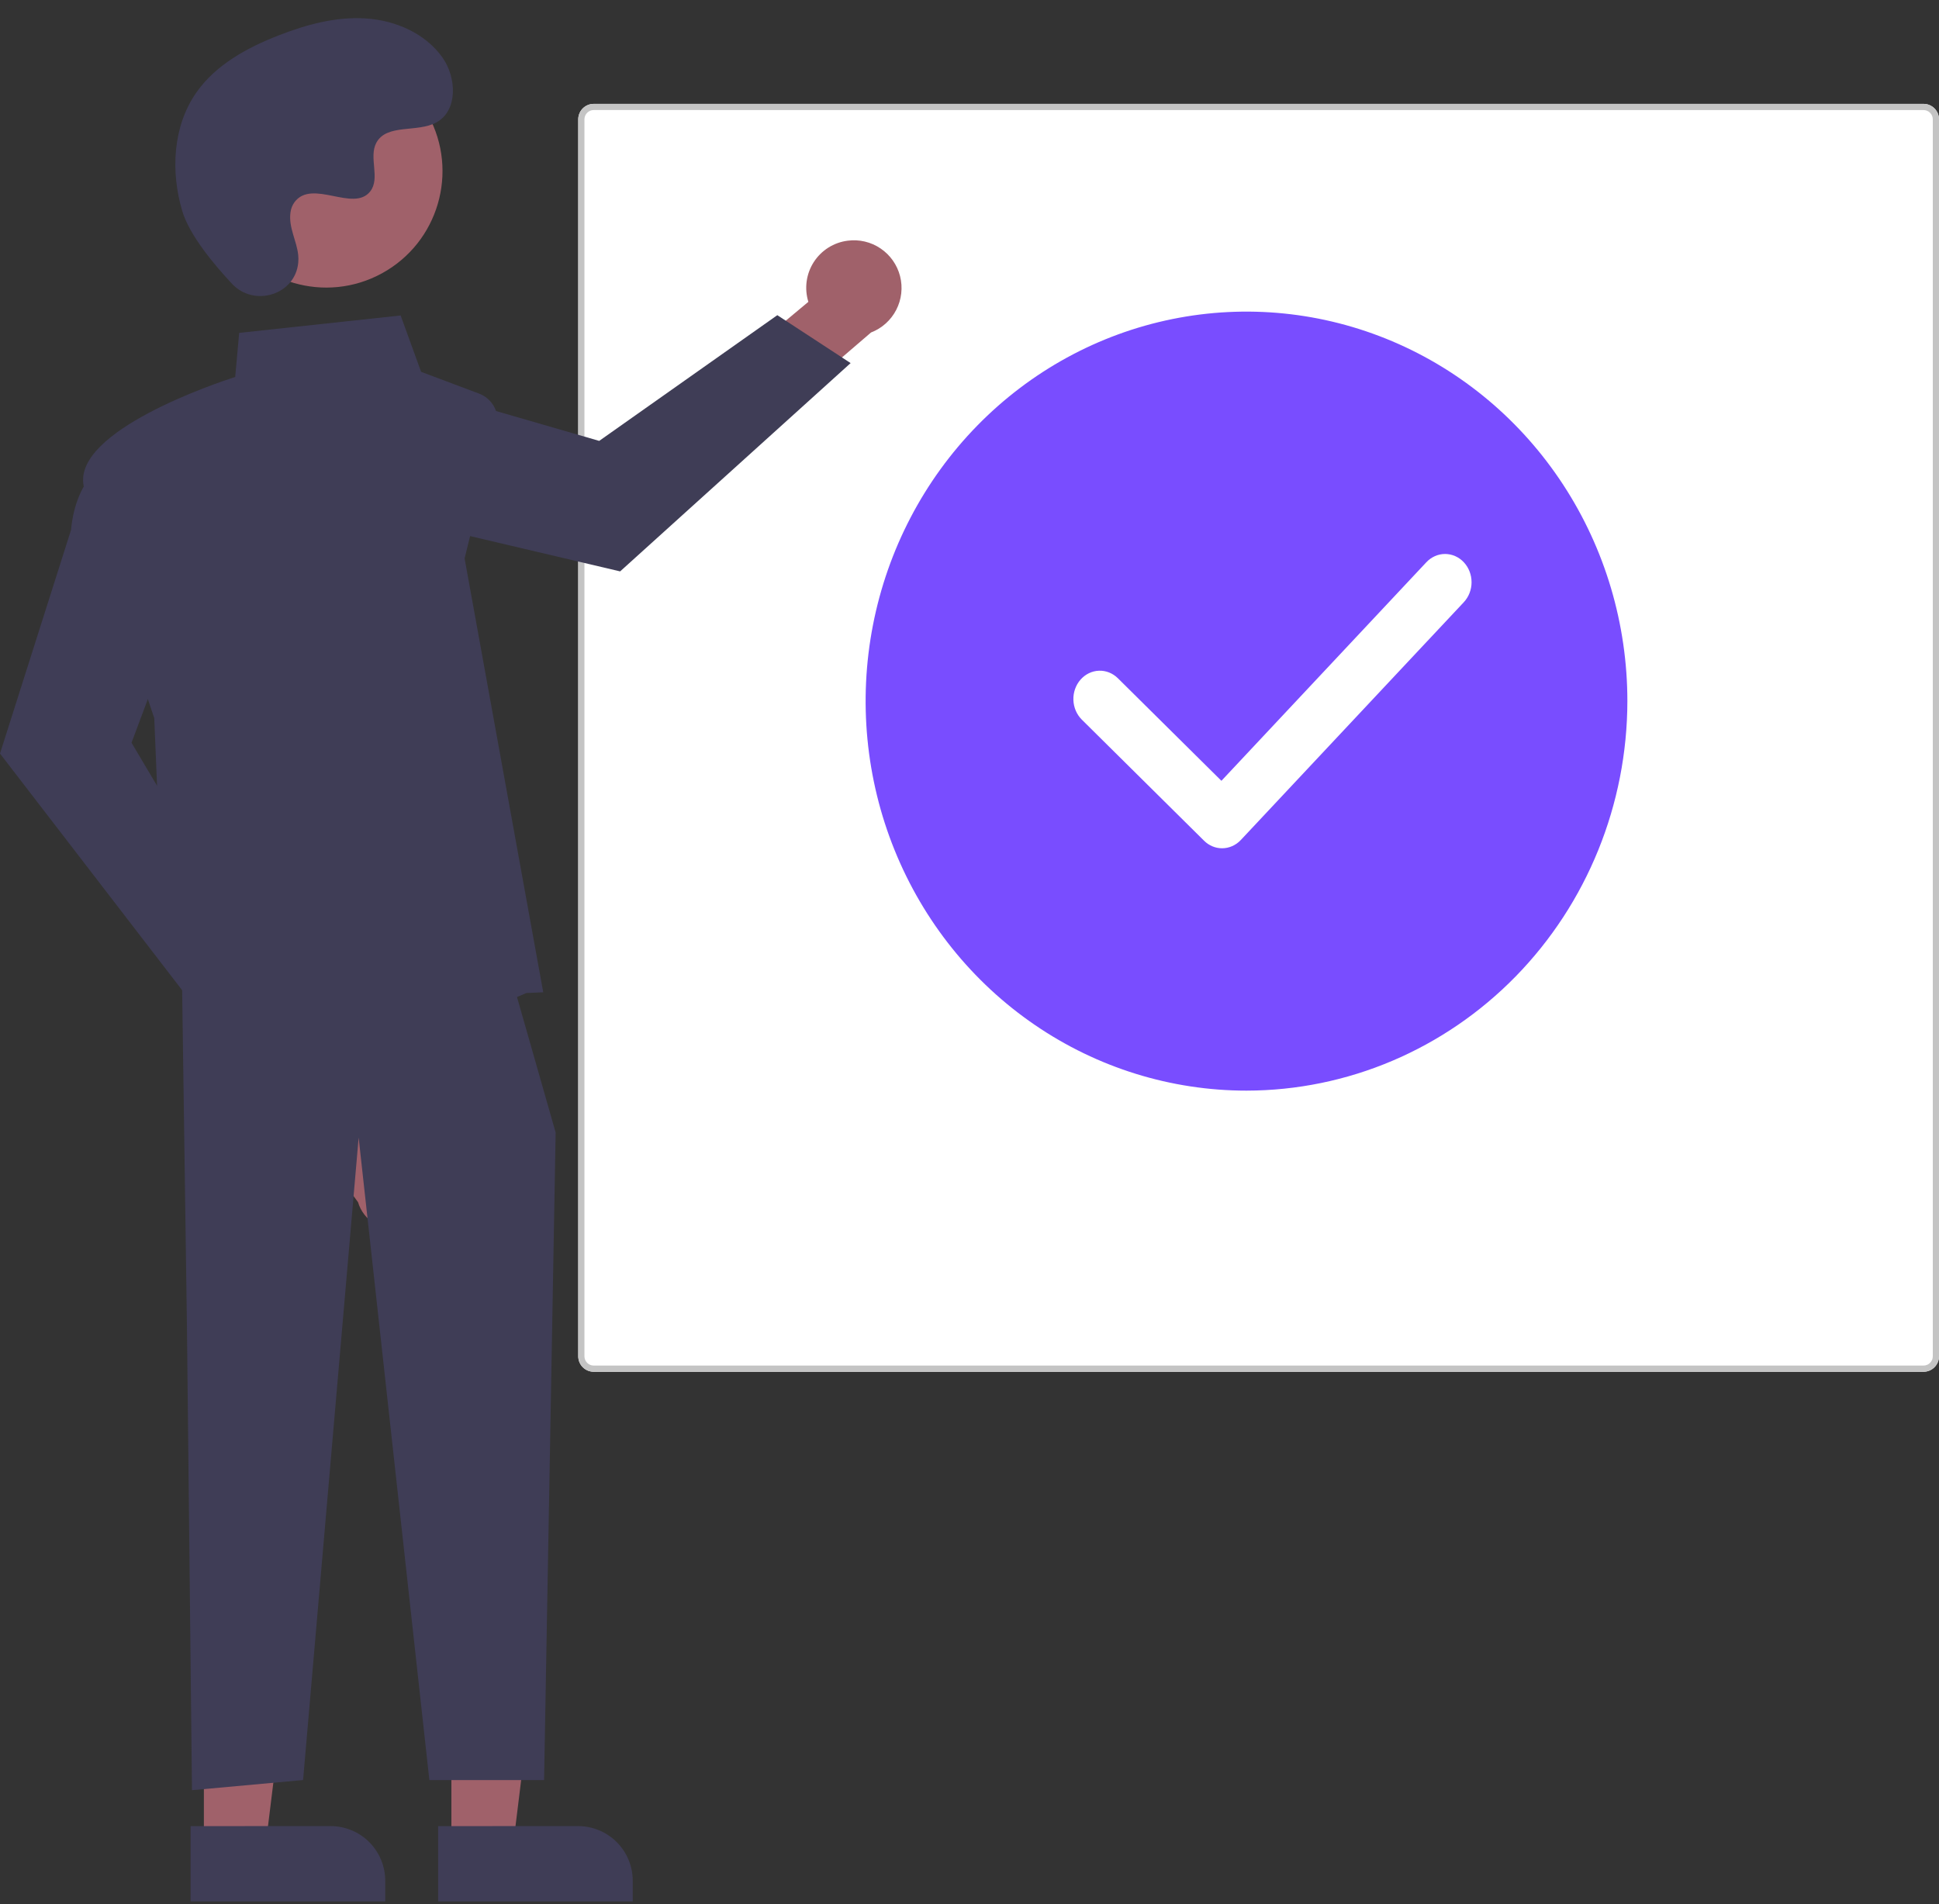 <svg width="112" height="110" viewBox="0 0 112 110" fill="none" xmlns="http://www.w3.org/2000/svg">
<rect x="0" y="0" width="112" height="110" fill="#333333" stroke="none"/>
<path d="M111.107 79.24H34.293C34.056 79.239 33.83 79.145 33.662 78.978C33.495 78.81 33.401 78.582 33.4 78.346V6.894C33.401 6.657 33.495 6.43 33.662 6.262C33.83 6.095 34.056 6 34.293 6H111.107C111.344 6 111.571 6.095 111.738 6.262C111.906 6.43 112 6.657 112 6.894V78.345C112 78.582 111.906 78.81 111.738 78.977C111.571 79.145 111.344 79.239 111.107 79.24Z" fill="white"/>
<path d="M111.107 79.24H34.293C34.056 79.239 33.83 79.145 33.662 78.978C33.495 78.81 33.401 78.582 33.4 78.346V6.894C33.401 6.657 33.495 6.43 33.662 6.262C33.83 6.095 34.056 6 34.293 6H111.107C111.344 6 111.571 6.095 111.738 6.262C111.906 6.43 112 6.657 112 6.894V78.345C112 78.582 111.906 78.81 111.738 78.977C111.571 79.145 111.344 79.239 111.107 79.24ZM34.293 6.357C34.151 6.357 34.015 6.414 33.915 6.514C33.815 6.615 33.758 6.751 33.758 6.893V78.345C33.758 78.487 33.815 78.624 33.915 78.724C34.015 78.825 34.151 78.881 34.293 78.881H111.107C111.249 78.881 111.385 78.825 111.485 78.724C111.586 78.624 111.642 78.487 111.642 78.345V6.894C111.642 6.752 111.586 6.616 111.485 6.516C111.385 6.415 111.249 6.358 111.107 6.358L34.293 6.357Z" fill="#C4C4C4"/>
<path d="M70.589 24.567C70.428 24.567 70.275 24.631 70.161 24.745C70.048 24.859 69.984 25.013 69.984 25.174C69.984 25.335 70.048 25.489 70.161 25.603C70.275 25.717 70.428 25.781 70.589 25.781H103.848C104.009 25.781 104.163 25.717 104.276 25.603C104.39 25.489 104.453 25.335 104.453 25.174C104.453 25.013 104.39 24.859 104.276 24.745C104.163 24.631 104.009 24.567 103.848 24.567H70.589Z" fill="white"/>
<path d="M70.589 28.21C70.428 28.21 70.275 28.274 70.161 28.388C70.048 28.502 69.984 28.656 69.984 28.817C69.984 28.978 70.048 29.132 70.161 29.246C70.275 29.36 70.428 29.424 70.589 29.424H87.569C87.729 29.424 87.883 29.36 87.996 29.246C88.11 29.132 88.173 28.978 88.173 28.817C88.173 28.656 88.11 28.502 87.996 28.388C87.883 28.274 87.729 28.21 87.569 28.21H70.589Z" fill="white"/>
<path d="M41.519 47.801C41.359 47.801 41.205 47.865 41.092 47.979C40.978 48.093 40.915 48.247 40.915 48.408C40.915 48.569 40.978 48.723 41.092 48.837C41.205 48.95 41.359 49.015 41.519 49.015H103.881C104.041 49.015 104.195 48.95 104.308 48.837C104.422 48.723 104.485 48.569 104.485 48.408C104.485 48.247 104.422 48.093 104.308 47.979C104.195 47.865 104.041 47.801 103.881 47.801H41.519Z" fill="white"/>
<path d="M41.519 51.444C41.359 51.444 41.205 51.508 41.092 51.622C40.978 51.736 40.915 51.89 40.915 52.051C40.915 52.212 40.978 52.366 41.092 52.48C41.205 52.593 41.359 52.658 41.519 52.658H87.601C87.761 52.658 87.915 52.593 88.029 52.48C88.142 52.366 88.206 52.212 88.206 52.051C88.206 51.89 88.142 51.736 88.029 51.622C87.915 51.508 87.761 51.444 87.601 51.444H41.519Z" fill="white"/>
<path d="M41.519 55.004C41.359 55.005 41.205 55.069 41.092 55.183C40.978 55.297 40.915 55.451 40.915 55.611C40.915 55.772 40.978 55.926 41.092 56.04C41.205 56.154 41.359 56.218 41.519 56.219H103.881C104.041 56.218 104.195 56.154 104.308 56.04C104.422 55.926 104.485 55.772 104.485 55.611C104.485 55.451 104.422 55.297 104.308 55.183C104.195 55.069 104.041 55.005 103.881 55.004H41.519Z" fill="white"/>
<path d="M41.519 58.648C41.359 58.648 41.205 58.712 41.092 58.826C40.978 58.94 40.915 59.094 40.915 59.255C40.915 59.415 40.978 59.569 41.092 59.683C41.205 59.797 41.359 59.861 41.519 59.862H87.601C87.761 59.861 87.915 59.797 88.029 59.683C88.142 59.569 88.206 59.415 88.206 59.255C88.206 59.094 88.142 58.94 88.029 58.826C87.915 58.712 87.761 58.648 87.601 58.648H41.519Z" fill="white"/>
<path d="M41.519 62.303C41.359 62.303 41.205 62.367 41.092 62.481C40.978 62.595 40.915 62.749 40.915 62.91C40.915 63.071 40.978 63.225 41.092 63.339C41.205 63.452 41.359 63.517 41.519 63.517H103.881C104.041 63.517 104.195 63.452 104.308 63.339C104.422 63.225 104.485 63.071 104.485 62.91C104.485 62.749 104.422 62.595 104.308 62.481C104.195 62.367 104.041 62.303 103.881 62.303H41.519Z" fill="white"/>
<path d="M41.519 65.946C41.359 65.946 41.205 66.01 41.092 66.124C40.978 66.238 40.915 66.392 40.915 66.553C40.915 66.714 40.978 66.868 41.092 66.982C41.205 67.096 41.359 67.16 41.519 67.16H87.601C87.761 67.16 87.915 67.096 88.029 66.982C88.142 66.868 88.206 66.714 88.206 66.553C88.206 66.392 88.142 66.238 88.029 66.124C87.915 66.01 87.761 65.946 87.601 65.946H41.519Z" fill="white"/>
<path d="M72 63C67.649 63 63.395 61.681 59.778 59.208C56.16 56.736 53.34 53.222 51.675 49.111C50.01 44.999 49.574 40.475 50.423 36.111C51.272 31.746 53.367 27.737 56.444 24.59C59.52 21.444 63.44 19.3 67.708 18.432C71.975 17.564 76.399 18.01 80.419 19.713C84.439 21.416 87.875 24.299 90.292 28C92.71 31.7 94 36.05 94 40.5C93.993 46.465 91.673 52.184 87.549 56.402C83.425 60.62 77.833 62.993 72 63Z" fill="#794DFF"/>
<path d="M24.962 68.699C24.947 68.38 24.863 68.069 24.715 67.787C24.567 67.505 24.358 67.259 24.105 67.066C23.852 66.873 23.559 66.738 23.248 66.671C22.937 66.603 22.615 66.605 22.305 66.676L19.427 62.613L16.535 63.763L20.68 69.443C20.833 69.958 21.169 70.398 21.625 70.68C22.081 70.963 22.624 71.068 23.151 70.976C23.679 70.884 24.155 70.602 24.489 70.182C24.823 69.762 24.991 69.234 24.962 68.699Z" fill="#A0616A"/>
<path d="M10.947 57.753L0 43.529L4.102 30.616C4.402 27.37 6.43 26.464 6.517 26.427L6.648 26.37L10.218 35.904L7.597 42.904L14.029 53.74L10.947 57.753Z" fill="#3F3D56"/>
<path d="M48.964 13.904C48.568 13.953 48.187 14.09 47.848 14.303C47.509 14.517 47.222 14.802 47.005 15.138C46.788 15.475 46.648 15.855 46.594 16.252C46.54 16.649 46.574 17.053 46.692 17.436L41.889 21.443L43.608 24.961L50.312 19.206C50.941 18.964 51.459 18.499 51.768 17.9C52.077 17.301 52.156 16.609 51.99 15.955C51.824 15.302 51.424 14.732 50.866 14.354C50.309 13.975 49.632 13.815 48.964 13.904Z" fill="#A0616A"/>
<path d="M49.133 20.974L35.82 33.006L22.65 29.908C19.396 29.859 18.337 27.904 18.293 27.82L18.227 27.693L27.441 23.392L34.611 25.468L44.899 18.206L49.133 20.974Z" fill="#3F3D56"/>
<path d="M26.073 106.508L29.65 106.508L31.351 92.689L26.072 92.689L26.073 106.508Z" fill="#A0616A"/>
<path d="M36.548 109.834L25.306 109.835L25.306 105.485L33.394 105.484C34.23 105.484 35.032 105.817 35.624 106.409C36.215 107.002 36.548 107.805 36.548 108.643L36.548 109.834Z" fill="#3F3D56"/>
<path d="M11.777 106.508L15.354 106.508L17.055 92.689L11.776 92.689L11.777 106.508Z" fill="#A0616A"/>
<path d="M22.252 109.834L11.011 109.835L11.011 105.485L19.098 105.484C19.513 105.484 19.923 105.566 20.305 105.725C20.688 105.883 21.036 106.116 21.329 106.409C21.621 106.703 21.854 107.051 22.012 107.434C22.171 107.817 22.252 108.228 22.252 108.643L22.252 109.834Z" fill="#3F3D56"/>
<path d="M10.505 56.068L10.797 76.524L11.089 103.409L17.507 102.824L20.716 65.711L24.801 102.824H31.427L32.095 65.419L29.761 57.237L10.505 56.068Z" fill="#3F3D56"/>
<path d="M23.067 58.815C16.084 58.815 9.655 55.649 9.568 55.606L9.496 55.57L8.91 41.482C8.74 40.984 5.393 31.161 4.827 28.038C4.252 24.875 12.575 22.099 13.586 21.774L13.815 19.229L23.142 18.223L24.324 21.479L27.67 22.735C28.049 22.878 28.363 23.155 28.552 23.514C28.741 23.873 28.792 24.289 28.696 24.683L26.836 32.258L31.378 57.319L30.4 57.362C28.056 58.422 25.527 58.815 23.067 58.815Z" fill="#3F3D56"/>
<path d="M22.065 15.787C25.319 14.005 26.515 9.918 24.736 6.659C22.957 3.399 18.877 2.201 15.623 3.983C12.368 5.765 11.173 9.852 12.951 13.111C14.73 16.371 18.811 17.569 22.065 15.787Z" fill="#A0616A"/>
<path d="M13.405 16.396C14.685 17.762 17.061 17.029 17.228 15.163C17.241 15.018 17.24 14.873 17.225 14.728C17.139 13.902 16.663 13.152 16.777 12.279C16.803 12.062 16.883 11.855 17.011 11.678C18.031 10.31 20.425 12.29 21.388 11.052C21.978 10.292 21.284 9.097 21.737 8.248C22.335 7.128 24.105 7.681 25.215 7.067C26.451 6.385 26.377 4.486 25.564 3.332C24.572 1.923 22.833 1.172 21.116 1.064C19.399 0.956 17.694 1.42 16.091 2.046C14.27 2.757 12.463 3.74 11.342 5.344C9.979 7.295 9.848 9.917 10.53 12.198C10.945 13.586 12.36 15.281 13.405 16.396Z" fill="#3F3D56"/>
<path d="M70.59 49C70.204 49.001 69.832 48.845 69.549 48.564L62.487 41.569C62.191 41.274 62.016 40.866 62.001 40.434C61.986 40.002 62.133 39.581 62.409 39.264C62.685 38.947 63.067 38.76 63.472 38.744C63.878 38.728 64.272 38.884 64.57 39.178L70.551 45.103L82.385 32.482C82.526 32.33 82.695 32.209 82.881 32.126C83.067 32.043 83.266 32 83.468 32C83.669 32 83.868 32.042 84.055 32.124C84.241 32.206 84.41 32.326 84.552 32.478C84.694 32.63 84.807 32.81 84.884 33.009C84.961 33.207 85 33.42 85 33.635C85 33.85 84.959 34.062 84.882 34.26C84.804 34.459 84.691 34.638 84.548 34.79L71.672 48.522C71.53 48.674 71.361 48.794 71.175 48.876C70.99 48.958 70.791 49 70.59 49Z" fill="white"/>
</svg>
